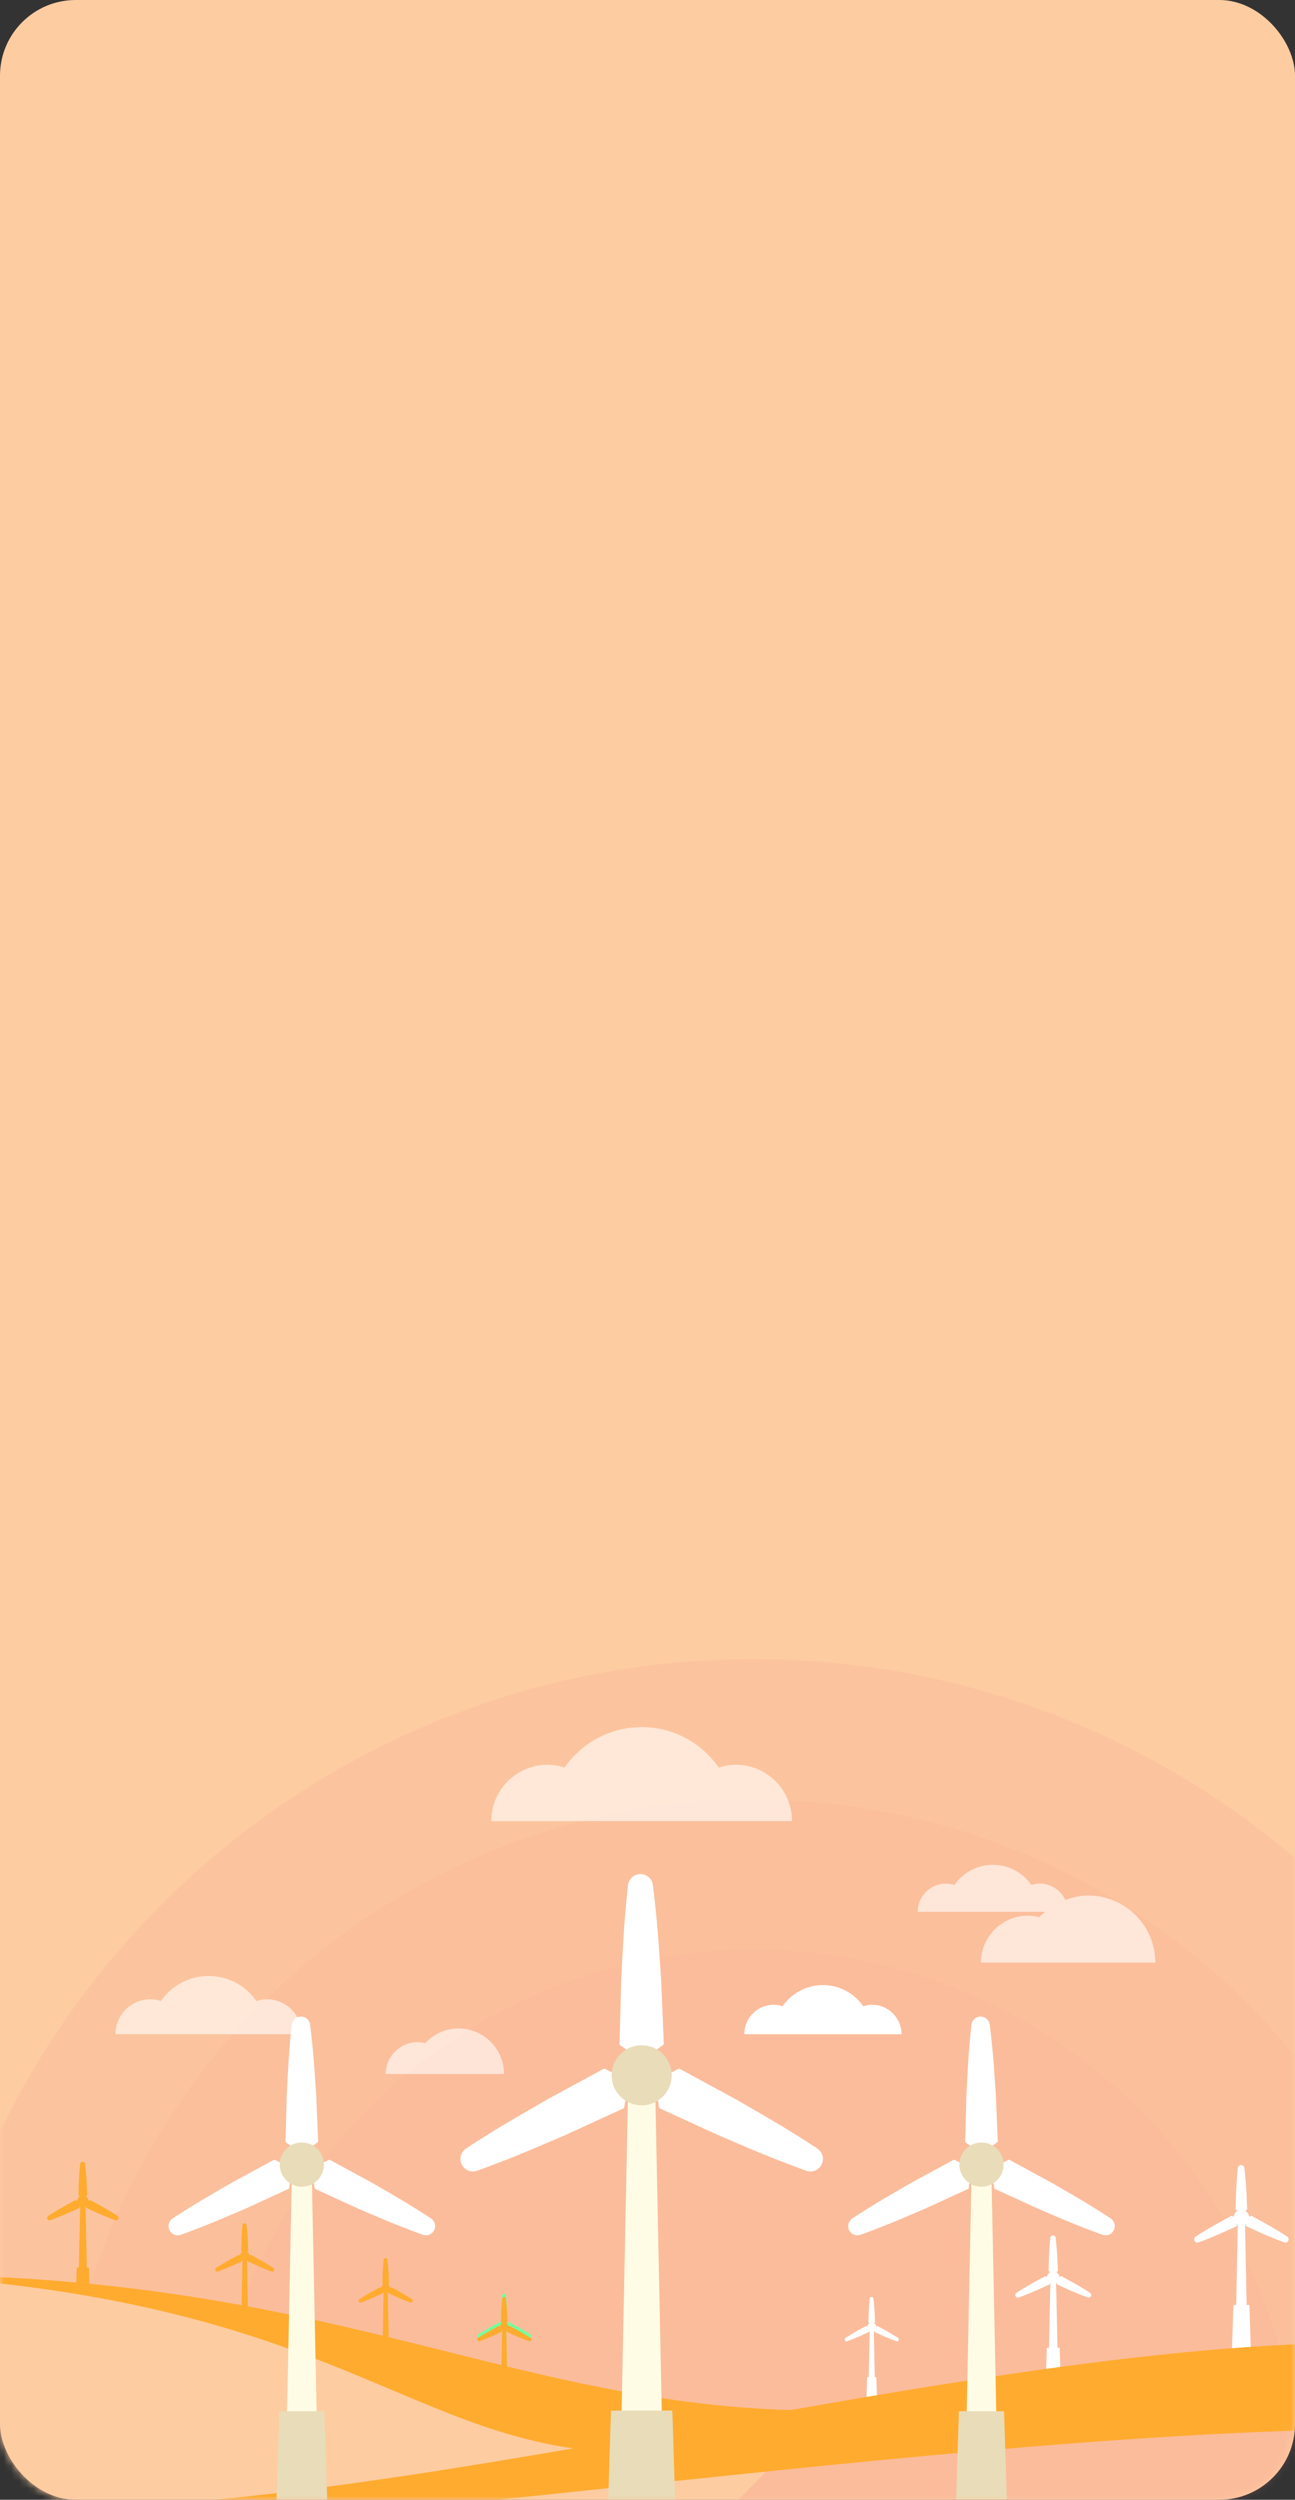 <?xml version="1.0" encoding="UTF-8"?>
<svg width="171px" height="330px" viewBox="0 0 171 330" version="1.1" xmlns="http://www.w3.org/2000/svg" xmlns:xlink="http://www.w3.org/1999/xlink">
    <rect x="0" y="0" width="171" height="330" fill="#333333" stroke="none"/>
    <title>wind</title>
    <defs>
        <rect id="path-1" x="0" y="0" width="171" height="174" rx="10"></rect>
    </defs>
    <g id="Page-1" stroke="none" stroke-width="1" fill="none" fill-rule="evenodd">
        <g id="Artboard" transform="translate(-420, -26)">
            <g id="wind" transform="translate(420, 26)">
                <rect id="Rectangle" fill="#FECCA1" fill-rule="nonzero" x="0" y="0" width="171" height="330" rx="10"></rect>
                <g id="Clipped" transform="translate(0, 156)">
                    <mask id="mask-2" fill="white">
                        <use xlink:href="#path-1"></use>
                    </mask>
                    <g id="Rectangle"></g>
                    <g id="Group" mask="url(#mask-2)">
                        <g transform="translate(-11, 63)">
                            <g id="Group" opacity="0.5" style="mix-blend-mode: multiply;" stroke-width="1" fill="none" fill-rule="evenodd">
                                <path d="M110.485,220.97 C171.504,220.97 220.97,171.504 220.97,110.485 C220.97,49.466 171.504,0 110.485,0 C49.466,0 0,49.466 0,110.485 C0,171.504 49.466,220.97 110.485,220.97 Z" id="Path" fill="#F18182" fill-rule="nonzero" opacity="0.202"></path>
                                <path d="M110.645,202.742 C161.51,202.742 202.743,161.509 202.743,110.645 C202.743,59.781 161.51,18.547 110.645,18.547 C59.781,18.547 18.548,59.781 18.548,110.645 C18.548,161.509 59.781,202.742 110.645,202.742 Z" id="Path" fill="#F18182" fill-rule="nonzero" opacity="0.202"></path>
                                <path d="M110.485,182.596 C150.311,182.596 182.596,150.311 182.596,110.485 C182.596,70.659 150.311,38.374 110.485,38.374 C70.659,38.374 38.374,70.659 38.374,110.485 C38.374,150.311 70.659,182.596 110.485,182.596 Z" id="Path" fill="#F18182" fill-rule="nonzero" opacity="0.1"></path>
                            </g>
                            <path d="M180.973,76.261 C180.973,76.261 180.633,76.033 180.112,75.713 C179.595,75.386 178.888,74.984 178.184,74.576 C177.47,74.189 176.756,73.802 176.221,73.511 C176.139,73.504 175.975,73.671 175.93,73.608 C175.889,73.302 175.722,73.048 175.475,72.887 C175.473,72.884 175.467,72.882 175.467,72.879 C175.427,72.81 175.653,72.736 175.684,72.66 C175.658,72.051 175.625,71.239 175.591,70.428 C175.535,69.616 175.485,68.805 175.42,68.196 C175.362,67.588 175.307,67.182 175.307,67.182 C175.275,66.946 175.057,66.781 174.821,66.813 C174.623,66.84 174.474,66.999 174.451,67.189 C174.451,67.189 174.403,67.595 174.354,68.204 C174.298,68.814 174.261,69.626 174.217,70.438 C174.196,71.251 174.175,72.062 174.16,72.672 C174.19,72.746 174.399,72.815 174.375,72.883 C174.125,73.043 173.954,73.3 173.914,73.608 C173.868,73.671 173.704,73.505 173.622,73.511 C173.087,73.802 172.373,74.189 171.659,74.577 C170.955,74.985 170.249,75.387 169.731,75.713 C169.211,76.033 168.871,76.261 168.871,76.261 C168.712,76.368 168.638,76.573 168.704,76.762 C168.782,76.986 169.028,77.105 169.253,77.026 C169.253,77.026 169.64,76.891 170.208,76.667 C170.78,76.449 171.525,76.125 172.274,75.806 C173.012,75.468 173.751,75.129 174.304,74.875 C174.353,74.819 174.337,74.641 174.391,74.606 C174.41,74.618 174.427,74.633 174.447,74.644 L174.231,85.286 L173.865,85.286 L173.622,92.992 L176.223,92.992 L175.979,85.286 L175.614,85.286 L175.397,74.644 C175.418,74.633 175.434,74.618 175.454,74.606 C175.507,74.641 175.491,74.819 175.54,74.875 C176.094,75.129 176.832,75.468 177.57,75.806 C178.319,76.125 179.065,76.449 179.636,76.667 C180.205,76.891 180.591,77.026 180.591,77.026 C180.816,77.105 181.062,76.987 181.14,76.762 C181.206,76.572 181.132,76.368 180.973,76.261 Z" id="Path" fill="#FFFFFF" fill-rule="nonzero"></path>
                            <path d="M154.939,83.682 C154.939,83.682 154.666,83.499 154.248,83.242 C153.832,82.98 153.265,82.657 152.699,82.33 C152.126,82.018 151.552,81.707 151.122,81.474 C151.056,81.469 150.924,81.602 150.888,81.552 C150.855,81.306 150.721,81.102 150.522,80.972 C150.522,80.972 150.516,80.968 150.516,80.967 C150.484,80.911 150.666,80.851 150.69,80.79 C150.67,80.301 150.643,79.649 150.616,78.997 C150.571,78.345 150.531,77.693 150.478,77.204 C150.432,76.716 150.387,76.39 150.387,76.39 C150.361,76.2 150.187,76.067 149.997,76.093 C149.837,76.115 149.718,76.242 149.7,76.395 C149.7,76.395 149.661,76.722 149.621,77.211 C149.576,77.701 149.547,78.353 149.512,79.006 C149.495,79.658 149.478,80.311 149.465,80.8 C149.49,80.859 149.658,80.915 149.638,80.97 C149.437,81.099 149.3,81.305 149.268,81.552 C149.231,81.603 149.099,81.469 149.033,81.474 C148.603,81.707 148.03,82.019 147.456,82.33 C146.891,82.657 146.323,82.981 145.907,83.243 C145.489,83.5 145.216,83.683 145.216,83.683 C145.088,83.768 145.029,83.933 145.082,84.085 C145.145,84.265 145.343,84.36 145.523,84.297 C145.523,84.297 145.834,84.189 146.29,84.009 C146.749,83.833 147.348,83.573 147.95,83.317 C148.543,83.045 149.136,82.773 149.581,82.569 C149.62,82.524 149.607,82.381 149.65,82.353 C149.666,82.362 149.679,82.375 149.696,82.383 L149.522,90.932 L149.229,90.932 L149.033,97.122 L151.122,97.122 L150.926,90.932 L150.633,90.932 L150.459,82.383 C150.476,82.375 150.489,82.362 150.505,82.353 C150.547,82.381 150.535,82.524 150.574,82.569 C151.019,82.773 151.612,83.045 152.205,83.317 C152.806,83.573 153.406,83.833 153.865,84.009 C154.321,84.189 154.632,84.297 154.632,84.297 C154.812,84.36 155.01,84.265 155.073,84.085 C155.127,83.933 155.067,83.768 154.939,83.682 Z" id="Path" fill="#FFFFFF" fill-rule="nonzero"></path>
                            <path d="M129.582,89.636 C129.582,89.636 129.387,89.505 129.088,89.322 C128.791,89.134 128.386,88.904 127.983,88.67 C127.573,88.448 127.164,88.226 126.857,88.059 C126.81,88.055 126.716,88.151 126.689,88.115 C126.666,87.939 126.57,87.794 126.429,87.702 C126.428,87.7 126.425,87.699 126.424,87.697 C126.402,87.658 126.531,87.615 126.548,87.571 C126.534,87.223 126.515,86.757 126.495,86.291 C126.463,85.826 126.435,85.361 126.397,85.012 C126.364,84.663 126.332,84.431 126.332,84.431 C126.314,84.295 126.189,84.201 126.054,84.219 C125.94,84.234 125.855,84.326 125.842,84.434 C125.842,84.434 125.814,84.667 125.786,85.017 C125.753,85.366 125.733,85.832 125.707,86.297 C125.696,86.763 125.684,87.229 125.675,87.578 C125.692,87.62 125.812,87.66 125.798,87.699 C125.654,87.791 125.557,87.938 125.533,88.115 C125.507,88.151 125.413,88.056 125.366,88.059 C125.059,88.226 124.65,88.448 124.24,88.67 C123.837,88.904 123.431,89.135 123.134,89.322 C122.836,89.505 122.641,89.636 122.641,89.636 C122.55,89.697 122.507,89.814 122.545,89.922 C122.59,90.051 122.731,90.119 122.86,90.074 C122.86,90.074 123.081,89.997 123.407,89.868 C123.735,89.743 124.163,89.557 124.592,89.375 C125.015,89.181 125.439,88.986 125.756,88.841 C125.785,88.809 125.775,88.706 125.806,88.686 C125.817,88.693 125.826,88.702 125.838,88.708 L125.714,94.81 L125.505,94.81 L125.366,99.228 L126.857,99.228 L126.717,94.81 L126.508,94.81 L126.384,88.708 C126.396,88.702 126.406,88.693 126.416,88.686 C126.447,88.706 126.438,88.808 126.466,88.841 C126.783,88.986 127.207,89.181 127.63,89.375 C128.06,89.557 128.487,89.743 128.815,89.868 C129.141,89.997 129.362,90.074 129.362,90.074 C129.491,90.119 129.632,90.051 129.677,89.922 C129.715,89.814 129.673,89.697 129.582,89.636 Z" id="Path" fill="#FFFFFF" fill-rule="nonzero"></path>
                            <path d="M65.4,84.519 C65.4,84.519 65.205,84.388 64.907,84.205 C64.61,84.018 64.204,83.787 63.801,83.554 C63.391,83.331 62.982,83.109 62.675,82.943 C62.628,82.939 62.534,83.035 62.508,82.998 C62.485,82.823 62.389,82.677 62.247,82.585 C62.246,82.584 62.243,82.582 62.243,82.582 C62.22,82.541 62.349,82.498 62.367,82.455 C62.352,82.106 62.333,81.64 62.314,81.175 C62.281,80.709 62.253,80.244 62.215,79.895 C62.182,79.546 62.15,79.314 62.15,79.314 C62.132,79.178 62.008,79.084 61.872,79.102 C61.758,79.117 61.673,79.209 61.66,79.318 C61.66,79.318 61.632,79.55 61.604,79.9 C61.572,80.249 61.551,80.715 61.526,81.18 C61.514,81.646 61.502,82.112 61.493,82.461 C61.511,82.503 61.63,82.543 61.616,82.582 C61.473,82.674 61.375,82.821 61.352,82.998 C61.325,83.034 61.231,82.939 61.184,82.942 C60.877,83.109 60.468,83.331 60.059,83.553 C59.655,83.787 59.25,84.018 58.953,84.205 C58.654,84.388 58.459,84.519 58.459,84.519 C58.368,84.58 58.326,84.697 58.363,84.805 C58.409,84.935 58.55,85.002 58.678,84.957 C58.678,84.957 58.9,84.88 59.226,84.751 C59.554,84.626 59.981,84.44 60.41,84.258 C60.834,84.064 61.257,83.869 61.575,83.724 C61.603,83.692 61.593,83.589 61.624,83.569 C61.635,83.576 61.645,83.585 61.656,83.591 L61.533,89.693 L61.323,89.693 L61.183,94.111 L62.675,94.111 L62.535,89.693 L62.325,89.693 L62.202,83.591 C62.213,83.585 62.223,83.576 62.234,83.569 C62.264,83.589 62.255,83.692 62.283,83.724 C62.601,83.869 63.024,84.064 63.447,84.258 C63.877,84.44 64.304,84.626 64.632,84.751 C64.958,84.88 65.18,84.957 65.18,84.957 C65.309,85.002 65.45,84.935 65.495,84.805 C65.534,84.697 65.491,84.58 65.4,84.519 Z" id="Path" fill="#FFAB2F" fill-rule="nonzero"></path>
                            <path d="M81.055,89.189 C81.055,89.189 80.861,89.058 80.562,88.875 C80.265,88.688 79.86,88.458 79.456,88.224 C79.047,88.002 78.638,87.78 78.33,87.613 C78.284,87.609 78.189,87.705 78.163,87.669 C78.14,87.493 78.044,87.348 77.903,87.255 C77.901,87.254 77.898,87.252 77.898,87.251 C77.875,87.212 78.004,87.169 78.022,87.125 C78.007,86.776 77.989,86.311 77.969,85.845 C77.936,85.38 77.908,84.915 77.871,84.566 C77.837,84.217 77.806,83.984 77.806,83.984 C77.787,83.849 77.663,83.754 77.527,83.773 C77.413,83.788 77.329,83.879 77.315,83.988 C77.315,83.988 77.287,84.221 77.259,84.57 C77.227,84.92 77.206,85.386 77.181,85.851 C77.169,86.317 77.157,86.782 77.148,87.132 C77.166,87.174 77.285,87.214 77.272,87.253 C77.128,87.345 77.03,87.492 77.007,87.669 C76.981,87.705 76.886,87.609 76.84,87.613 C76.533,87.78 76.123,88.002 75.714,88.224 C75.31,88.458 74.905,88.688 74.608,88.875 C74.31,89.059 74.114,89.189 74.114,89.189 C74.023,89.251 73.981,89.368 74.019,89.476 C74.064,89.605 74.205,89.673 74.334,89.628 C74.334,89.628 74.555,89.551 74.881,89.422 C75.209,89.297 75.636,89.111 76.066,88.928 C76.489,88.734 76.912,88.54 77.23,88.394 C77.258,88.363 77.249,88.26 77.279,88.24 C77.291,88.247 77.3,88.256 77.312,88.262 L77.188,94.364 L76.978,94.364 L76.839,98.782 L78.33,98.782 L78.19,94.364 L77.981,94.364 L77.857,88.262 C77.868,88.255 77.878,88.247 77.889,88.24 C77.919,88.26 77.911,88.362 77.938,88.394 C78.256,88.54 78.679,88.734 79.103,88.928 C79.532,89.111 79.96,89.297 80.287,89.422 C80.614,89.551 80.835,89.628 80.835,89.628 C80.964,89.673 81.105,89.605 81.15,89.476 C81.189,89.368 81.147,89.251 81.055,89.189 Z" id="Path" fill="#74FF9E" fill-rule="nonzero"></path>
                            <path d="M81.055,89.636 C81.055,89.636 80.861,89.505 80.562,89.322 C80.265,89.134 79.86,88.904 79.456,88.67 C79.047,88.448 78.638,88.226 78.33,88.059 C78.284,88.055 78.189,88.151 78.163,88.115 C78.14,87.939 78.044,87.794 77.903,87.702 C77.901,87.7 77.898,87.699 77.898,87.697 C77.875,87.658 78.004,87.615 78.022,87.571 C78.007,87.223 77.989,86.757 77.969,86.291 C77.936,85.826 77.908,85.361 77.871,85.012 C77.837,84.663 77.806,84.431 77.806,84.431 C77.787,84.295 77.663,84.201 77.527,84.219 C77.413,84.234 77.329,84.326 77.315,84.434 C77.315,84.434 77.287,84.667 77.259,85.017 C77.227,85.366 77.206,85.832 77.181,86.297 C77.169,86.763 77.157,87.229 77.148,87.578 C77.166,87.62 77.285,87.66 77.272,87.699 C77.128,87.791 77.03,87.938 77.007,88.115 C76.981,88.151 76.886,88.056 76.84,88.059 C76.533,88.226 76.123,88.448 75.714,88.67 C75.31,88.904 74.905,89.135 74.608,89.322 C74.31,89.505 74.114,89.636 74.114,89.636 C74.023,89.697 73.981,89.814 74.019,89.922 C74.064,90.051 74.205,90.119 74.334,90.074 C74.334,90.074 74.555,89.997 74.881,89.868 C75.209,89.743 75.636,89.557 76.066,89.375 C76.489,89.181 76.912,88.986 77.23,88.841 C77.258,88.809 77.249,88.706 77.279,88.686 C77.291,88.693 77.3,88.702 77.312,88.708 L77.188,94.81 L76.978,94.81 L76.84,99.228 L78.331,99.228 L78.191,94.81 L77.982,94.81 L77.858,88.708 C77.87,88.702 77.879,88.693 77.89,88.686 C77.92,88.706 77.912,88.808 77.939,88.841 C78.257,88.986 78.68,89.181 79.104,89.375 C79.533,89.557 79.961,89.743 80.289,89.868 C80.615,89.997 80.836,90.074 80.836,90.074 C80.965,90.119 81.106,90.051 81.151,89.922 C81.189,89.814 81.147,89.697 81.055,89.636 Z" id="Path" fill="#FFAB2F" fill-rule="nonzero"></path>
                            <path d="M26.512,73.522 C26.512,73.522 26.255,73.349 25.861,73.108 C25.47,72.861 24.936,72.557 24.404,72.249 C23.865,71.957 23.326,71.664 22.921,71.444 C22.859,71.439 22.735,71.565 22.701,71.517 C22.67,71.286 22.544,71.095 22.357,70.973 C22.355,70.971 22.351,70.969 22.351,70.967 C22.321,70.915 22.492,70.859 22.515,70.801 C22.496,70.341 22.47,69.728 22.445,69.115 C22.402,68.502 22.365,67.888 22.316,67.429 C22.271,66.969 22.23,66.663 22.23,66.663 C22.206,66.484 22.041,66.359 21.863,66.384 C21.713,66.404 21.601,66.524 21.584,66.668 C21.584,66.668 21.547,66.975 21.51,67.435 C21.468,67.895 21.44,68.509 21.407,69.123 C21.391,69.736 21.375,70.35 21.363,70.81 C21.386,70.866 21.544,70.918 21.526,70.97 C21.337,71.091 21.208,71.285 21.177,71.518 C21.142,71.566 21.018,71.44 20.957,71.445 C20.552,71.664 20.013,71.957 19.473,72.25 C18.941,72.558 18.407,72.861 18.016,73.108 C17.623,73.35 17.366,73.522 17.366,73.522 C17.246,73.603 17.19,73.757 17.24,73.9 C17.299,74.07 17.485,74.159 17.655,74.1 C17.655,74.1 17.947,73.998 18.376,73.829 C18.808,73.664 19.371,73.419 19.937,73.179 C20.495,72.923 21.053,72.667 21.471,72.475 C21.508,72.433 21.496,72.298 21.537,72.271 C21.551,72.28 21.564,72.292 21.579,72.3 L21.416,80.34 L21.14,80.34 L20.956,86.162 L22.921,86.162 L22.737,80.34 L22.461,80.34 L22.298,72.3 C22.313,72.292 22.326,72.28 22.34,72.271 C22.38,72.298 22.369,72.433 22.405,72.475 C22.824,72.667 23.382,72.922 23.94,73.179 C24.505,73.419 25.069,73.664 25.5,73.829 C25.93,73.998 26.222,74.1 26.222,74.1 C26.392,74.16 26.577,74.07 26.637,73.9 C26.687,73.757 26.632,73.603 26.512,73.522 Z" id="Path" fill="#FFAB2F" fill-rule="nonzero"></path>
                            <path d="M47.092,80.39 C47.092,80.39 46.88,80.248 46.555,80.048 C46.232,79.844 45.791,79.594 45.352,79.339 C44.907,79.098 44.462,78.856 44.127,78.674 C44.077,78.671 43.974,78.775 43.946,78.735 C43.92,78.544 43.816,78.386 43.662,78.285 C43.66,78.284 43.657,78.282 43.657,78.282 C43.632,78.238 43.773,78.191 43.792,78.143 C43.776,77.763 43.755,77.257 43.734,76.75 C43.699,76.244 43.668,75.738 43.627,75.358 C43.591,74.979 43.557,74.726 43.557,74.726 C43.537,74.578 43.401,74.475 43.254,74.495 C43.13,74.512 43.037,74.611 43.023,74.73 C43.023,74.73 42.993,74.983 42.962,75.363 C42.928,75.744 42.904,76.25 42.877,76.757 C42.864,77.264 42.851,77.771 42.841,78.15 C42.86,78.196 42.991,78.24 42.976,78.282 C42.819,78.382 42.713,78.542 42.688,78.735 C42.659,78.774 42.557,78.67 42.506,78.674 C42.172,78.855 41.726,79.097 41.281,79.339 C40.842,79.594 40.401,79.844 40.078,80.048 C39.753,80.248 39.541,80.39 39.541,80.39 C39.442,80.457 39.396,80.584 39.437,80.702 C39.486,80.842 39.64,80.916 39.78,80.867 C39.78,80.867 40.021,80.783 40.375,80.643 C40.732,80.507 41.197,80.304 41.664,80.106 C42.125,79.895 42.586,79.683 42.931,79.525 C42.962,79.49 42.952,79.379 42.985,79.357 C42.997,79.364 43.008,79.374 43.02,79.38 L42.886,86.02 L42.657,86.02 L42.505,90.829 L44.128,90.829 L43.976,86.02 L43.748,86.02 L43.613,79.38 C43.626,79.374 43.636,79.364 43.648,79.357 C43.682,79.379 43.672,79.49 43.702,79.525 C44.048,79.683 44.508,79.895 44.969,80.106 C45.436,80.304 45.901,80.507 46.258,80.643 C46.613,80.783 46.854,80.867 46.854,80.867 C46.994,80.916 47.147,80.842 47.196,80.702 C47.237,80.584 47.191,80.457 47.092,80.39 Z" id="Path" fill="#FFAB2F" fill-rule="nonzero"></path>
                            <path d="M82.417,137.638 L119.661,99.61 C79.576,99.61 56.576,82.156 0.075,81.684 C0.045,82.672 0,83.657 0,84.653 C0,103.095 5.228,120.311 14.264,134.923 C34.018,135.807 82.417,137.638 82.417,137.638 Z" id="Path" fill="#FECCA1" fill-rule="nonzero"></path>
                            <path d="M0.075,81.302 C0.073,81.359 0.072,81.418 0.07,81.476 C51.254,84.846 63.6,100.921 86.754,104.226 C86.754,104.226 103.208,106.333 113.678,105.337 L119.661,99.228 C79.576,99.228 56.576,81.774 0.075,81.302 Z" id="Path" fill="#FFAB2F" fill-rule="nonzero"></path>
                            <path d="M21.689,113.508 C34.911,118.554 129.623,102.51 189.812,101.694 C190.501,97.949 191.013,94.143 191.253,90.259 C141.725,90.313 75.087,110.065 23.338,112.107 L21.689,113.508 Z" id="Path" fill="#FFAB2F" fill-rule="nonzero"></path>
                            <path d="M53.005,63.71 C52.934,61.994 52.839,59.705 52.744,57.417 C52.585,55.129 52.445,52.841 52.261,51.125 C52.097,49.41 51.941,48.266 51.941,48.266 C51.851,47.601 51.238,47.135 50.573,47.225 C50.013,47.301 49.594,47.748 49.529,48.285 C49.529,48.285 49.392,49.431 49.254,51.149 C49.097,52.867 48.992,55.157 48.869,57.447 C48.81,59.737 48.751,62.026 48.706,63.743 C48.795,63.957 49.435,64.158 49.326,64.355 C49.323,64.369 49.292,64.384 49.281,64.398 C50.344,64.292 51.418,64.283 52.484,64.416 C52.449,64.387 52.399,64.359 52.394,64.331 C52.282,64.136 52.919,63.925 53.005,63.71 Z" id="Path" fill="#FFFFFF" fill-rule="nonzero"></path>
                            <polygon id="Path" fill="#FFFCE5" fill-rule="nonzero" points="52.816 99.859 48.895 99.859 49.548 67.681 52.162 67.681"></polygon>
                            <polygon id="Path" fill="#E9DCB8" fill-rule="nonzero" points="54.523 121.036 47.19 121.036 47.877 99.309 53.836 99.309"></polygon>
                            <path d="M48.036,66.325 C48.028,66.342 48.029,66.376 48.017,66.385 C47.891,66.572 47.422,66.093 47.191,66.111 C45.681,66.93 43.668,68.023 41.655,69.115 C39.671,70.265 37.678,71.398 36.219,72.319 C34.751,73.221 33.793,73.864 33.793,73.864 C33.344,74.165 33.136,74.742 33.322,75.275 C33.544,75.909 34.237,76.243 34.871,76.021 C34.871,76.021 35.96,75.64 37.563,75.007 C39.175,74.393 41.278,73.478 43.388,72.581 C45.47,71.625 47.552,70.671 49.113,69.955 C49.266,69.78 49.165,69.117 49.389,69.129 C49.417,69.121 49.465,69.152 49.506,69.171 C48.904,68.282 48.423,67.321 48.036,66.325 Z" id="Path" fill="#FFFFFF" fill-rule="nonzero"></path>
                            <path d="M53.675,66.325 C53.684,66.341 53.682,66.376 53.694,66.385 C53.82,66.572 54.289,66.093 54.52,66.11 C56.03,66.93 58.043,68.022 60.056,69.115 C62.04,70.265 64.033,71.398 65.492,72.319 C66.96,73.221 67.918,73.864 67.918,73.864 C68.367,74.165 68.576,74.741 68.389,75.275 C68.167,75.909 67.474,76.243 66.84,76.021 C66.84,76.021 65.751,75.64 64.148,75.007 C62.536,74.392 60.434,73.478 58.323,72.58 C56.241,71.625 54.159,70.671 52.598,69.954 C52.445,69.78 52.547,69.117 52.322,69.129 C52.294,69.121 52.246,69.152 52.205,69.171 C52.807,68.282 53.288,67.32 53.675,66.325 Z" id="Path" fill="#FFFFFF" fill-rule="nonzero"></path>
                            <path d="M50.856,69.67 C52.467,69.67 53.773,68.364 53.773,66.753 C53.773,65.142 52.467,63.836 50.856,63.836 C49.245,63.836 47.938,65.142 47.938,66.753 C47.938,68.364 49.245,69.67 50.856,69.67 Z" id="Path" fill="#E9DCB8" fill-rule="nonzero"></path>
                            <path d="M98.651,50.827 C98.554,48.493 98.425,45.381 98.297,42.27 C98.081,39.159 97.891,36.048 97.64,33.715 C97.417,31.383 97.206,29.828 97.206,29.828 C97.083,28.924 96.25,28.29 95.345,28.413 C94.584,28.516 94.014,29.125 93.927,29.854 C93.927,29.854 93.74,31.412 93.552,33.747 C93.338,36.083 93.197,39.197 93.029,42.311 C92.948,45.424 92.868,48.537 92.808,50.872 C92.929,51.162 93.799,51.435 93.65,51.702 C93.647,51.723 93.604,51.742 93.589,51.762 C95.035,51.618 96.495,51.606 97.945,51.786 C97.896,51.748 97.829,51.71 97.821,51.67 C97.669,51.406 98.534,51.119 98.651,50.827 Z" id="Path" fill="#FFFFFF" fill-rule="nonzero"></path>
                            <polygon id="Path" fill="#FFFCE5" fill-rule="nonzero" points="98.395 99.977 93.064 99.977 93.952 56.225 97.506 56.225"></polygon>
                            <polygon id="Path" fill="#E9DCB8" fill-rule="nonzero" points="100.715 128.77 90.743 128.77 91.678 99.229 99.78 99.229"></polygon>
                            <path d="M91.895,54.382 C91.884,54.405 91.886,54.452 91.87,54.464 C91.699,54.718 91.061,54.067 90.747,54.09 C88.694,55.205 85.957,56.69 83.22,58.176 C80.522,59.74 77.812,61.28 75.828,62.531 C73.832,63.759 72.529,64.633 72.529,64.633 C71.919,65.042 71.636,65.826 71.89,66.551 C72.191,67.413 73.134,67.867 73.996,67.566 C73.996,67.566 75.477,67.048 77.656,66.188 C79.848,65.351 82.706,64.108 85.576,62.888 C88.406,61.59 91.237,60.292 93.36,59.318 C93.568,59.081 93.43,58.18 93.735,58.195 C93.773,58.184 93.838,58.227 93.894,58.252 C93.076,57.042 92.423,55.735 91.895,54.382 Z" id="Path" fill="#FFFFFF" fill-rule="nonzero"></path>
                            <path d="M99.564,54.382 C99.575,54.405 99.573,54.452 99.59,54.464 C99.76,54.718 100.398,54.067 100.713,54.09 C102.766,55.205 105.503,56.69 108.24,58.176 C110.938,59.74 113.647,61.28 115.631,62.531 C117.627,63.759 118.93,64.633 118.93,64.633 C119.54,65.042 119.824,65.826 119.57,66.551 C119.268,67.413 118.326,67.867 117.464,67.566 C117.464,67.566 115.983,67.048 113.803,66.188 C111.611,65.351 108.753,64.108 105.884,62.888 C103.053,61.59 100.222,60.292 98.099,59.318 C97.892,59.081 98.03,58.18 97.725,58.195 C97.686,58.184 97.621,58.227 97.565,58.252 C98.383,57.042 99.037,55.735 99.564,54.382 Z" id="Path" fill="#FFFFFF" fill-rule="nonzero"></path>
                            <path d="M95.73,58.93 C97.921,58.93 99.697,57.155 99.697,54.964 C99.697,52.773 97.921,50.998 95.73,50.998 C93.54,50.998 91.764,52.773 91.764,54.964 C91.764,57.155 93.54,58.93 95.73,58.93 Z" id="Path" fill="#E9DCB8" fill-rule="nonzero"></path>
                            <path d="M142.751,63.71 C142.68,61.994 142.585,59.705 142.49,57.417 C142.331,55.129 142.191,52.841 142.007,51.125 C141.843,49.41 141.687,48.266 141.687,48.266 C141.597,47.601 140.984,47.135 140.319,47.225 C139.759,47.301 139.34,47.748 139.276,48.285 C139.276,48.285 139.138,49.431 139,51.149 C138.843,52.867 138.739,55.157 138.615,57.447 C138.556,59.737 138.497,62.026 138.452,63.743 C138.542,63.957 139.181,64.158 139.072,64.355 C139.07,64.369 139.038,64.384 139.027,64.398 C140.09,64.292 141.164,64.283 142.23,64.416 C142.195,64.387 142.145,64.359 142.14,64.331 C142.029,64.136 142.665,63.925 142.751,63.71 Z" id="Path" fill="#FFFFFF" fill-rule="nonzero"></path>
                            <polygon id="Path" fill="#FFFCE5" fill-rule="nonzero" points="142.562 99.859 138.641 99.859 139.294 67.681 141.908 67.681"></polygon>
                            <polygon id="Path" fill="#E9DCB8" fill-rule="nonzero" points="144.269 121.036 136.936 121.036 137.623 99.309 143.582 99.309"></polygon>
                            <path d="M137.782,66.325 C137.774,66.342 137.775,66.376 137.763,66.385 C137.637,66.572 137.168,66.093 136.937,66.111 C135.427,66.93 133.414,68.023 131.401,69.115 C129.417,70.265 127.424,71.398 125.965,72.319 C124.497,73.221 123.539,73.864 123.539,73.864 C123.09,74.165 122.882,74.742 123.068,75.275 C123.29,75.909 123.983,76.243 124.617,76.021 C124.617,76.021 125.706,75.64 127.31,75.007 C128.922,74.393 131.024,73.478 133.134,72.581 C135.216,71.625 137.298,70.671 138.86,69.955 C139.012,69.78 138.911,69.117 139.135,69.129 C139.164,69.121 139.211,69.152 139.252,69.171 C138.65,68.282 138.17,67.321 137.782,66.325 Z" id="Path" fill="#FFFFFF" fill-rule="nonzero"></path>
                            <path d="M143.422,66.325 C143.43,66.341 143.428,66.376 143.44,66.385 C143.566,66.572 144.035,66.093 144.266,66.11 C145.776,66.93 147.789,68.022 149.802,69.115 C151.786,70.265 153.779,71.398 155.238,72.319 C156.707,73.221 157.665,73.864 157.665,73.864 C158.113,74.165 158.322,74.741 158.135,75.275 C157.913,75.909 157.22,76.243 156.586,76.021 C156.586,76.021 155.497,75.64 153.894,75.007 C152.282,74.392 150.18,73.478 148.069,72.58 C145.987,71.625 143.905,70.671 142.344,69.954 C142.191,69.78 142.293,69.117 142.068,69.129 C142.04,69.121 141.992,69.152 141.951,69.171 C142.553,68.282 143.034,67.32 143.422,66.325 Z" id="Path" fill="#FFFFFF" fill-rule="nonzero"></path>
                            <path d="M140.602,69.67 C142.213,69.67 143.519,68.364 143.519,66.753 C143.519,65.142 142.213,63.836 140.602,63.836 C138.991,63.836 137.685,65.142 137.685,66.753 C137.685,68.364 138.991,69.67 140.602,69.67 Z" id="Path" fill="#E9DCB8" fill-rule="nonzero"></path>
                            <g id="Group" opacity="0.6" stroke-width="1" fill="none" fill-rule="evenodd" transform="translate(75, 9)">
                                <path d="M33.142,4.965 C32.361,4.965 31.622,5.119 30.915,5.342 C28.672,2.119 24.953,0 20.73,0 C16.506,0 12.787,2.119 10.545,5.342 C9.837,5.119 9.099,4.965 8.318,4.965 C4.205,4.965 0.87,8.299 0.87,12.412 L40.589,12.412 C40.589,8.299 37.255,4.965 33.142,4.965 Z" id="Path" fill="#FFFFFF" fill-rule="nonzero"></path>
                            </g>
                            <g id="Group" opacity="0.6" stroke-width="1" fill="none" fill-rule="evenodd" transform="translate(26, 41)">
                                <path d="M20.241,3.929 C19.757,3.929 19.3,4.025 18.861,4.163 C17.472,2.166 15.168,0.854 12.551,0.854 C9.935,0.854 7.631,2.166 6.241,4.163 C5.803,4.025 5.345,3.929 4.861,3.929 C2.313,3.929 0.247,5.995 0.247,8.543 L24.855,8.543 C24.855,5.995 22.79,3.929 20.241,3.929 Z" id="Path" fill="#FFFFFF" fill-rule="nonzero"></path>
                            </g>
                            <path d="M126.151,45.649 C125.743,45.649 125.357,45.73 124.987,45.846 C123.814,44.161 121.87,43.053 119.661,43.053 C117.453,43.053 115.508,44.161 114.336,45.846 C113.966,45.73 113.58,45.649 113.171,45.649 C111.021,45.649 109.277,47.393 109.277,49.543 L130.045,49.543 C130.045,47.393 128.302,45.649 126.151,45.649 Z" id="Path" fill="#FFFFFF" fill-rule="nonzero"></path>
                            <g id="Group" opacity="0.6" stroke-width="1" fill="none" fill-rule="evenodd" transform="translate(61, 48)">
                                <path d="M0.93,6.791 C0.93,4.468 2.813,2.585 5.136,2.585 C5.487,2.585 5.822,2.64 6.147,2.721 C7.245,1.535 8.801,0.782 10.544,0.782 C13.862,0.782 16.552,3.472 16.552,6.79 L0.93,6.79 L0.93,6.791 Z" id="Path" fill="#FFFFFF" fill-rule="nonzero"></path>
                            </g>
                            <g id="Group" opacity="0.6" stroke-width="1" fill="none" fill-rule="evenodd" transform="translate(132, 27)">
                                <path d="M14.725,6.891 C11.3,6.891 8.524,9.668 8.524,13.092 L31.556,13.092 C31.556,8.2 27.59,4.234 22.697,4.234 C21.625,4.234 20.617,4.466 19.67,4.819 C19.077,3.55 17.809,2.658 16.316,2.658 C15.926,2.658 15.556,2.735 15.202,2.847 C14.081,1.235 12.221,0.176 10.11,0.176 C7.998,0.176 6.138,1.235 5.017,2.847 C4.664,2.735 4.294,2.658 3.903,2.658 C1.847,2.658 0.18,4.325 0.18,6.382 L17.016,6.382 C16.745,6.614 16.459,6.83 16.216,7.092 C15.736,6.973 15.242,6.891 14.725,6.891 Z" id="Path" fill="#FFFFFF" fill-rule="nonzero"></path>
                            </g>
                        </g>
                    </g>
                </g>
            </g>
        </g>
    </g>
</svg>